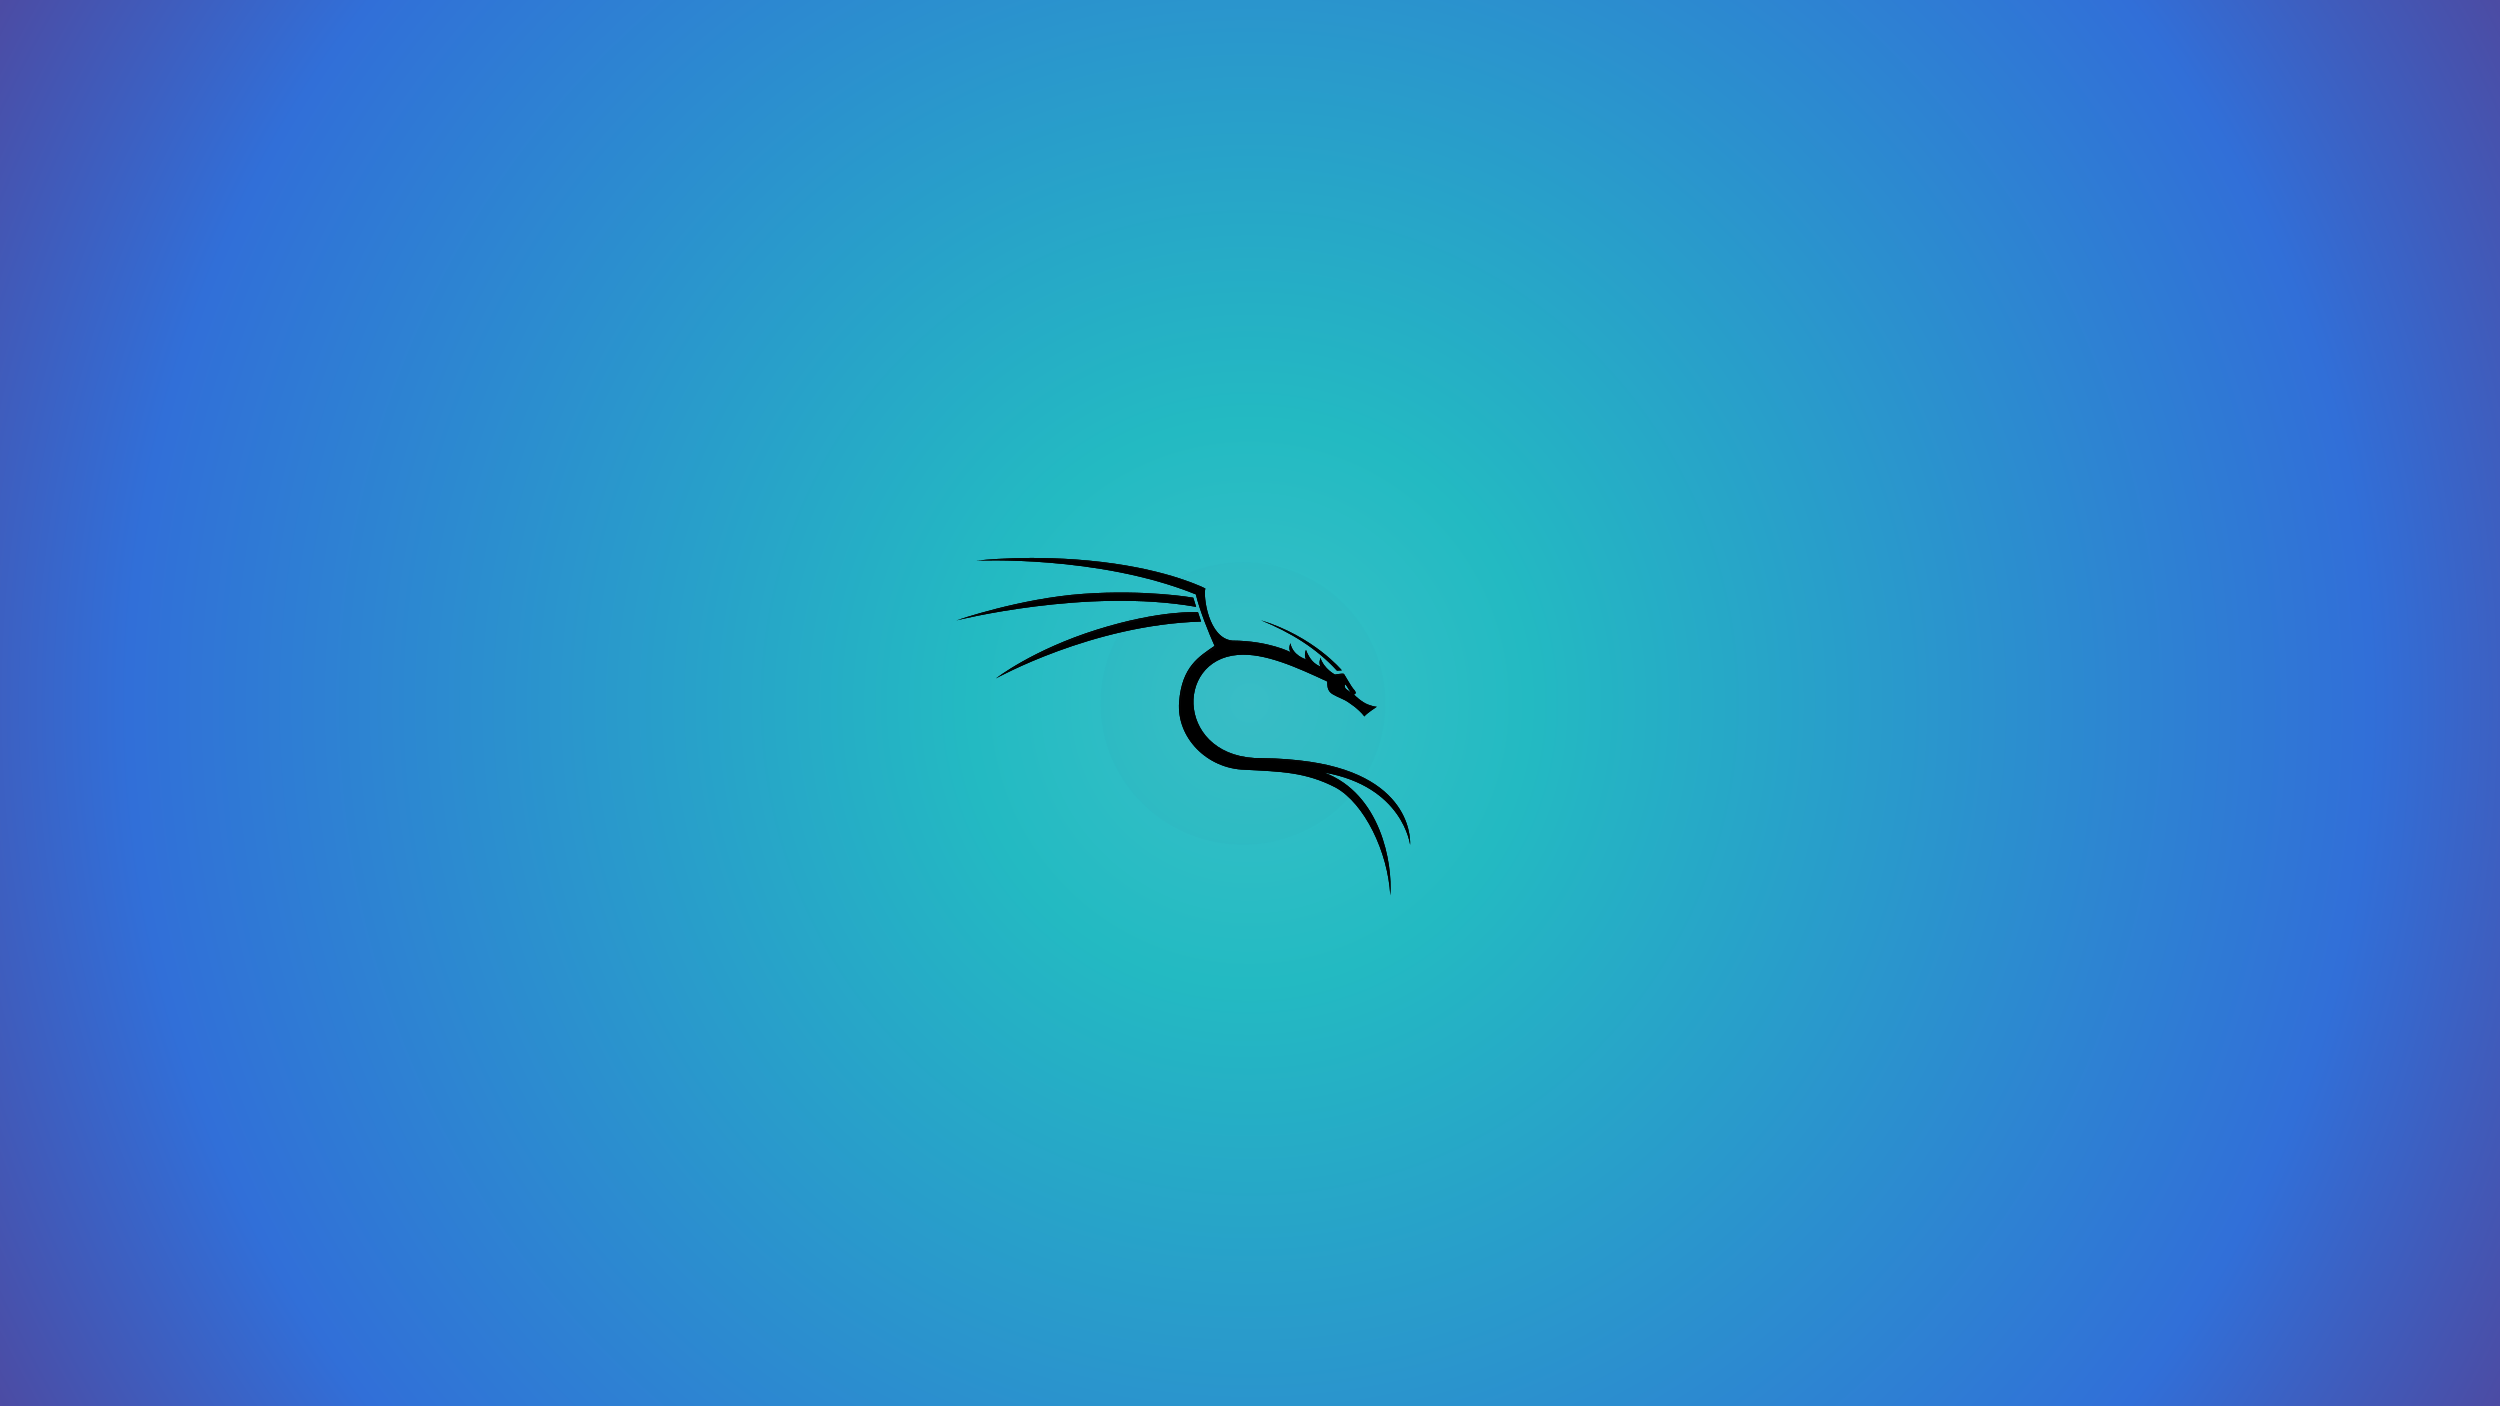 <?xml version="1.0" encoding="UTF-8" standalone="no"?>
<svg
   width="3840"
   height="2160"
   version="1.1"
   viewBox="0 0 1016 571.5"
   id="svg34"
   xmlns:xlink="http://www.w3.org/1999/xlink"
   xmlns="http://www.w3.org/2000/svg"
   xmlns:svg="http://www.w3.org/2000/svg"
   xmlns:rdf="http://www.w3.org/1999/02/22-rdf-syntax-ns#"
   xmlns:cc="http://creativecommons.org/ns#"
   xmlns:dc="http://purl.org/dc/elements/1.1/">
  <defs
     id="defs20">
    <linearGradient
       id="c">
      <stop
         stop-color="#23bac2"
         offset="0"
         id="stop2" />
      <stop
         stop-color="#23bac2"
         stop-opacity=".006"
         offset="1"
         id="stop4" />
    </linearGradient>
    <radialGradient
       id="a"
       cx="508"
       cy="285.75"
       r="508"
       gradientTransform="matrix(1.351,0,0,1.361,-178.437,-103.249)"
       gradientUnits="userSpaceOnUse"
       fx="508"
       fy="285.75">
      <stop
         stop-color="#2656a8"
         offset="0"
         id="stop7"
         style="stop-color:#39c1c8;stop-opacity:1" />
      <stop
         stop-color="#2f92bd"
         offset="0.165"
         id="stop9"
         style="stop-color:#23bac2;stop-opacity:1" />
      <stop
         stop-color="#2f92bd"
         offset="0.664"
         id="stop2931"
         style="stop-color:#316fd8;stop-opacity:1" />
      <stop
         stop-color="#622e78"
         offset="1"
         id="stop11"
         style="stop-color:#622e78;stop-opacity:1" />
    </radialGradient>
    <filter
       id="b"
       x="-.042"
       y="-.056"
       width="1.084"
       height="1.113"
       color-interpolation-filters="sRGB">
      <feGaussianBlur
         stdDeviation="2.608"
         id="feGaussianBlur14" />
    </filter>
    <radialGradient
       id="f"
       cx="508"
       cy="285.75"
       r="508"
       gradientTransform="matrix(.698 0 0 .393 153.22 173.49)"
       gradientUnits="userSpaceOnUse"
       xlink:href="#c" />
    <radialGradient
       id="e"
       cx="508"
       cy="285.75"
       r="508"
       gradientTransform="matrix(.63 0 0 .393 187.94 173.49)"
       gradientUnits="userSpaceOnUse"
       xlink:href="#c" />
    <radialGradient
       id="d"
       cx="508"
       cy="285.75"
       r="508"
       gradientTransform="matrix(.63 0 0 .393 -34.306 -620.26)"
       gradientUnits="userSpaceOnUse"
       xlink:href="#c" />
    <filter
       style="color-interpolation-filters:sRGB"
       id="filter1447"
       x="-0.004"
       width="1.008"
       y="-0.005"
       height="1.01">
      <feGaussianBlur
         stdDeviation="2.037"
         id="feGaussianBlur1449" />
    </filter>
    <clipPath
       clipPathUnits="userSpaceOnUse"
       id="clipPath2092">
      <circle
         style="opacity:0.153;fill:#000000;fill-opacity:1;stroke-width:10.479;stroke-linejoin:round"
         id="circle2094"
         cx="508"
         cy="285.75"
         r="169.357" />
    </clipPath>
    <filter
       style="color-interpolation-filters:sRGB"
       id="filter2876"
       x="-0.024"
       width="1.047"
       y="-0.032"
       height="1.063">
      <feGaussianBlur
         stdDeviation="3.368"
         id="feGaussianBlur2878" />
    </filter>
    <filter
       style="color-interpolation-filters:sRGB"
       id="filter880"
       x="-0.3"
       width="1.6"
       y="-0.3"
       height="1.6">
      <feGaussianBlur
         stdDeviation="39.229"
         id="feGaussianBlur882" />
    </filter>
    <filter
       style="color-interpolation-filters:sRGB"
       id="filter1060"
       x="-0.003"
       width="1.005"
       y="-0.004"
       height="1.007">
      <feGaussianBlur
         stdDeviation="0.374"
         id="feGaussianBlur1062" />
    </filter>
  </defs>
  <rect
     y="-1.5158246e-14"
     width="1016"
     height="571.5"
     fill="url(#a)"
     style="fill:url(#a);paint-order:fill markers stroke"
     id="rect22"
     x="0" />
  <g
     id="g12963"
     transform="matrix(1,0,0,-1,0,571.5)" />
  <g
     id="g9543" />
  <circle
     style="opacity:0.15;fill:#1e488e;fill-opacity:1;stroke-width:28.207;stroke-linejoin:round;filter:url(#filter880)"
     id="path848"
     cx="508"
     cy="285.75"
     r="156.916"
     transform="matrix(0.369,0,0,0.366,317.685,181.302)" />
  <g
     id="g2884"
     transform="matrix(0.537,0,0,0.537,234.125,132.947)"
     style="stroke-width:1.862">
    <path
       d="m 470.65,215.7 c 0,0 -28.2,-1.877 -76.225,13.151 -48.941,15.314 -76.698,37.02 -76.698,37.02 0,0 72.944,-40.728 155.28,-43.042 z m 105.19,44.282 3.666,-0.239 c 0,0 -21.005,-25.486 -61.211,-37.899 22.601,9.187 42.273,21.36 57.544,38.138 z m 6,10.589 c 0.564,-0.977 2.383,3.105 3.765,4.82 0.059,0.342 0.156,0.551 -0.645,0.387 -0.068,-0.352 -0.184,-0.454 -0.184,-0.454 0,0 -1.934,-1.151 -2.527,-1.967 -0.593,-0.816 -0.699,-2.244 -0.409,-2.785 z m 49.34,121.32 c 0,0 4.459,-51.196 -75.973,-62.997 -10.195,-1.496 -23.087,-2.647 -36.126,-2.68 -64.467,0.852 -66.816,-74.354 -18.239,-78.149 20.132,-1.661 44.172,9.199 67.675,20.144 -0.087,2.919 0.034,5.513 1.951,7.909 1.917,2.396 9.281,5.01 11.634,6.36 2.353,1.351 9.891,6.143 14.51,12.156 1.002,-1.874 9.367,-7.319 9.367,-7.319 0,0 -2.004,0.044 -6.666,-1.699 -4.663,-1.742 -10.196,-7.015 -10.327,-7.319 -0.131,-0.305 -0.218,-0.784 0.872,-1.002 0.827,-0.697 -1.046,-2.962 -1.874,-3.79 -0.827,-0.828 -6.362,-10.238 -6.492,-10.456 -0.131,-0.218 -0.174,-0.435 -0.566,-0.697 -1.22,-0.392 -6.58,0.566 -6.58,0.566 0,0 -8.242,-4.048 -11.084,-12.776 0.042,1.529 -1.413,3.198 0,6.71 -4.298,-1.818 -7.989,-4.919 -10.901,-12.581 -1.733,4.358 0,7.129 0,7.129 0,0 -10.12,-2.828 -11.739,-12.161 -1.777,4.19 0,6.71 0,6.71 0,0 -16.498,-8.608 -43.912,-8.733 -18.353,-1.683 -22.175,-33.968 -20.474,-39.405 0,0 -26.474,-13.952 -78.586,-20.116 -52.112,-6.165 -94.849,-0.929 -94.849,-0.929 0,0 92.295,-4.429 166.24,25.505 2.514,11.242 10.075,29.966 14.148,38.967 -11.653,8.057 -24.793,15.633 -26.841,42.503 -2.046,26.869 21.056,50.505 49.703,51.235 27.202,1.449 45.997,1.655 68.779,13.465 21.745,12.023 39.573,48.658 41.339,81.607 1.906,-24.446 -7.269,-77.017 -50.08,-92.982 59.836,10.471 65.098,54.828 65.098,54.828 z m -161.94,-180.2 -2.153,-6.944 c 0,0 -35.525,-6.309 -83.29,-2.913 -47.765,3.395 -95.99,20.115 -95.99,20.115 0,0 98.679,-24.83 181.43,-10.257"
       stroke-width="4.275"
       id="path1477"
       style="opacity:0.5;mix-blend-mode:normal;filter:url(#filter2876)" />
    <path
       d="m 470.65,215.7 c 0,0 -28.2,-1.877 -76.225,13.151 -48.941,15.314 -76.698,37.02 -76.698,37.02 0,0 72.944,-40.728 155.28,-43.042 z m 105.19,44.282 3.666,-0.239 c 0,0 -21.005,-25.486 -61.211,-37.899 22.601,9.187 42.273,21.36 57.544,38.138 z m 6,10.589 c 0.564,-0.977 2.383,3.105 3.765,4.82 0.059,0.342 0.156,0.551 -0.645,0.387 -0.068,-0.352 -0.184,-0.454 -0.184,-0.454 0,0 -1.934,-1.151 -2.527,-1.967 -0.593,-0.816 -0.699,-2.244 -0.409,-2.785 z m 49.34,121.32 c 0,0 4.459,-51.196 -75.973,-62.997 -10.195,-1.496 -23.087,-2.647 -36.126,-2.68 -64.467,0.852 -66.816,-74.354 -18.239,-78.149 20.132,-1.661 44.172,9.199 67.675,20.144 -0.087,2.919 0.034,5.513 1.951,7.909 1.917,2.396 9.281,5.01 11.634,6.36 2.353,1.351 9.891,6.143 14.51,12.156 1.002,-1.874 9.367,-7.319 9.367,-7.319 0,0 -2.004,0.044 -6.666,-1.699 -4.663,-1.742 -10.196,-7.015 -10.327,-7.319 -0.131,-0.305 -0.218,-0.784 0.872,-1.002 0.827,-0.697 -1.046,-2.962 -1.874,-3.79 -0.827,-0.828 -6.362,-10.238 -6.492,-10.456 -0.131,-0.218 -0.174,-0.435 -0.566,-0.697 -1.22,-0.392 -6.58,0.566 -6.58,0.566 0,0 -8.242,-4.048 -11.084,-12.776 0.042,1.529 -1.413,3.198 0,6.71 -4.298,-1.818 -7.989,-4.919 -10.901,-12.581 -1.733,4.358 0,7.129 0,7.129 0,0 -10.12,-2.828 -11.739,-12.161 -1.777,4.19 0,6.71 0,6.71 0,0 -16.498,-8.608 -43.912,-8.733 -18.353,-1.683 -22.175,-33.968 -20.474,-39.405 0,0 -26.474,-13.952 -78.586,-20.116 -52.112,-6.165 -94.849,-0.929 -94.849,-0.929 0,0 92.295,-4.429 166.24,25.505 2.514,11.242 10.075,29.966 14.148,38.967 -11.653,8.057 -24.793,15.633 -26.841,42.503 -2.046,26.869 21.056,50.505 49.703,51.235 27.202,1.449 45.997,1.655 68.779,13.465 21.745,12.023 39.573,48.658 41.339,81.607 1.906,-24.446 -7.269,-77.017 -50.08,-92.982 59.836,10.471 65.098,54.828 65.098,54.828 z m -161.94,-180.2 -2.153,-6.944 c 0,0 -35.525,-6.309 -83.29,-2.913 -47.765,3.395 -95.99,20.115 -95.99,20.115 0,0 98.679,-24.83 181.43,-10.257"
       stroke-width="4.275"
       id="path1451"
       style="opacity:1;filter:url(#filter1060)" />
    <path
       d="m 470.65,215.7 c 0,0 -28.2,-1.877 -76.225,13.151 -48.941,15.314 -76.698,37.02 -76.698,37.02 0,0 72.944,-40.728 155.28,-43.042 z m 105.19,44.282 3.666,-0.239 c 0,0 -21.005,-25.486 -61.211,-37.899 22.601,9.187 42.273,21.36 57.544,38.138 z m 6,10.589 c 0.564,-0.977 2.383,3.105 3.765,4.82 0.059,0.342 0.156,0.551 -0.645,0.387 -0.068,-0.352 -0.184,-0.454 -0.184,-0.454 0,0 -1.934,-1.151 -2.527,-1.967 -0.593,-0.816 -0.699,-2.244 -0.409,-2.785 z m 49.34,121.32 c 0,0 4.459,-51.196 -75.973,-62.997 -10.195,-1.496 -23.087,-2.647 -36.126,-2.68 -64.467,0.852 -66.816,-74.354 -18.239,-78.149 20.132,-1.661 44.172,9.199 67.675,20.144 -0.087,2.919 0.034,5.513 1.951,7.909 1.917,2.396 9.281,5.01 11.634,6.36 2.353,1.351 9.891,6.143 14.51,12.156 1.002,-1.874 9.367,-7.319 9.367,-7.319 0,0 -2.004,0.044 -6.666,-1.699 -4.663,-1.742 -10.196,-7.015 -10.327,-7.319 -0.131,-0.305 -0.218,-0.784 0.872,-1.002 0.827,-0.697 -1.046,-2.962 -1.874,-3.79 -0.827,-0.828 -6.362,-10.238 -6.492,-10.456 -0.131,-0.218 -0.174,-0.435 -0.566,-0.697 -1.22,-0.392 -6.58,0.566 -6.58,0.566 0,0 -8.242,-4.048 -11.084,-12.776 0.042,1.529 -1.413,3.198 0,6.71 -4.298,-1.818 -7.989,-4.919 -10.901,-12.581 -1.733,4.358 0,7.129 0,7.129 0,0 -10.12,-2.828 -11.739,-12.161 -1.777,4.19 0,6.71 0,6.71 0,0 -16.498,-8.608 -43.912,-8.733 -18.353,-1.683 -22.175,-33.968 -20.474,-39.405 0,0 -26.474,-13.952 -78.586,-20.116 -52.112,-6.165 -94.849,-0.929 -94.849,-0.929 0,0 92.295,-4.429 166.24,25.505 2.514,11.242 10.075,29.966 14.148,38.967 -11.653,8.057 -24.793,15.633 -26.841,42.503 -2.046,26.869 21.056,50.505 49.703,51.235 27.202,1.449 45.997,1.655 68.779,13.465 21.745,12.023 39.573,48.658 41.339,81.607 1.906,-24.446 -7.269,-77.017 -50.08,-92.982 59.836,10.471 65.098,54.828 65.098,54.828 z m -161.94,-180.2 -2.153,-6.944 c 0,0 -35.525,-6.309 -83.29,-2.913 -47.765,3.395 -95.99,20.115 -95.99,20.115 0,0 98.679,-24.83 181.43,-10.257"
       stroke-width="4.275"
       id="path32"
       style="fill:#000000;fill-opacity:1" />
    <path
       id="path1414"
       d="m 1302.947,660.25 c -95.408,0.109 -158.504,7.838 -158.504,7.838 0,0 22.391,-1.065 60.277,-0.834 64.174,-3.861 174.992,-6.466 300.207,8.346 179.574,21.241 278.316,66.821 294.399,74.725 0.179,-1.024 0.382,-1.937 0.619,-2.695 0,0 -100.059,-52.732 -297.018,-76.029 -73.859,-8.737 -142.736,-11.415 -199.98,-11.35 z m 258.535,98.795 c -34.142,-0.07 -71.419,0.982 -110.91,3.789 -180.529,12.832 -362.797,76.025 -362.797,76.025 0,0 18.355,-4.611 50.232,-11.18 66.077,-19.544 190.721,-52.043 314.565,-60.846 177.578,-12.622 309.701,10.13 313.996,10.881 l -1.199,-3.869 c 0,0 -81.95,-14.553 -203.887,-14.801 z m 212.09,8.969 c 10.226,42.783 37.676,110.651 52.652,143.748 -44.043,30.451 -93.705,59.087 -101.445,160.643 -2.428,31.887 4.52,62.566 18.541,89.742 -12.675,-26.171 -18.85,-55.41 -16.541,-85.742 7.74,-101.556 57.403,-130.191 101.445,-160.643 -15.394,-34.02 -43.973,-104.786 -53.473,-147.275 -0.393,-0.159 -0.787,-0.314 -1.18,-0.473 z m -5.77,46.951 c -31.57,-0.133 -129.584,3.837 -277.062,49.984 -184.974,57.88 -289.883,139.918 -289.883,139.918 0,0 10.675,-5.941 29.971,-15.48 42.6,-27.807 132.684,-80.001 261.912,-120.438 175.205,-54.823 280.292,-50.135 287.404,-49.742 l -1.31,-3.963 c 0,0 -3.746,-0.249 -11.031,-0.279 z m 191.109,23.5 c 12.61,5.126 24.971,10.505 37.08,16.143 112.438,43.188 177.838,110.526 192.848,127.189 l 1.42,-0.092 c 0,0 -79.388,-96.325 -231.348,-143.24 z m -138.598,12.908 c 12.351,25.627 31.293,46.645 59.014,49.188 103.612,0.472 165.967,33.008 165.967,33.008 0,0 -6.233,-8.847 -0.676,-23.66 -0.532,-1.825 -0.981,-3.72 -1.324,-5.697 -6.717,15.835 0,25.357 0,25.357 0,0 -62.355,-32.535 -165.967,-33.008 -26.264,-2.409 -44.648,-21.403 -57.014,-45.188 z m 228.596,68.82 c 11.383,25.769 40.752,33.98 40.752,33.98 0,0 -6.403,-10.257 -0.195,-26.428 -0.609,-1.461 -1.212,-2.959 -1.805,-4.518 -6.55,16.472 0,26.943 0,26.943 0,0 -26.278,-7.362 -38.752,-29.979 z m 45.197,17.484 c 10.231,21.472 22.626,31.124 36.756,37.102 -4.961,-12.328 -0.578,-18.648 -0.053,-24.115 -0.701,-1.699 -1.36,-3.441 -1.947,-5.246 0.157,5.778 -5.342,12.087 0,25.361 -13.221,-5.593 -24.924,-14.401 -34.756,-33.102 z m 39.978,19.904 c 12.686,27.349 38.67,40.123 38.67,40.123 0,0 20.257,-3.624 24.869,-2.141 1.481,0.989 1.647,1.811 2.141,2.635 0.492,0.824 21.408,36.39 24.535,39.52 1.476,1.475 3.825,4.16 5.574,6.861 -1.112,-3.638 -5.341,-8.63 -7.574,-10.861 -3.127,-3.129 -24.043,-38.696 -24.535,-39.52 -0.494,-0.824 -0.66,-1.646 -2.141,-2.635 -4.612,-1.483 -24.869,2.141 -24.869,2.141 0,0 -23.447,-11.528 -36.67,-36.123 z m 14.584,59.166 c -0.101,8.331 0.598,15.968 4.848,23.113 -2.843,-6.867 -3.029,-14.191 -2.791,-22.158 -0.685,-0.319 -1.372,-0.636 -2.057,-0.955 z m 52.389,16.945 c 0.351,1.265 0.856,2.485 1.568,3.465 2.241,3.085 9.551,7.434 9.551,7.434 0,0 0.44,0.386 0.695,1.717 3.028,0.623 2.661,-0.167 2.439,-1.461 -0.626,-0.777 -1.279,-1.69 -1.941,-2.676 -0.186,0.38 -0.798,0.486 -2.498,0.137 -0.255,-1.33 -0.695,-1.717 -0.695,-1.717 0,0 -6.502,-3.87 -9.119,-6.898 z m 26.934,20.162 c -0.34,0.687 -0.144,1.41 0.098,1.975 0.495,1.151 21.408,21.078 39.031,27.664 8.377,3.131 14.416,4.709 18.518,5.531 2.698,-1.816 4.678,-3.111 4.678,-3.111 0,0 -7.574,0.166 -25.195,-6.42 -14.77,-5.519 -31.694,-20.284 -37.129,-25.639 z m -445.019,87.797 c 25.876,53.567 85.323,96.547 180.908,95.283 49.281,0.125 98.007,4.476 136.539,10.129 165.981,24.353 236.308,93.091 265.957,150.488 -28.427,-58.164 -98.097,-129.566 -267.957,-154.488 -38.532,-5.654 -87.258,-10.004 -136.539,-10.129 -93.195,1.232 -152.041,-39.593 -178.908,-91.283 z m 358.576,136.295 c 69.799,26.029 115.924,77.809 145.252,135.689 -26.934,-54.842 -68.674,-104.651 -130.977,-132.961 -4.667,-0.965 -9.42,-1.879 -14.275,-2.728 z m 225.861,148.178 c 15.21,31.155 18.094,54.391 18.158,54.918 0.011,-0.13 0.159,-2.125 0.15,-5.695 -2.384,-10.413 -7.555,-28.211 -18.309,-49.223 z m 18.158,54.918 c -4e-4,0 -0.01,0.119 -0.01,0.119 l 0.025,0.01 c 0,0 -0.019,-0.123 -0.019,-0.129 z m -105.51,-37.443 c 27.371,55.407 45.472,120.286 48.768,181.775 0.325,-4.165 0.562,-8.554 0.709,-13.129 -5.576,-57.774 -23.56,-117.456 -49.477,-168.647 z"
       transform="matrix(0.265,0,0,0.265,-0.01,-0.307)"
       style="opacity:0.15;fill:#ffffff;fill-opacity:1;stroke-width:1.862;filter:url(#filter1447)" />
  </g>
</svg>
